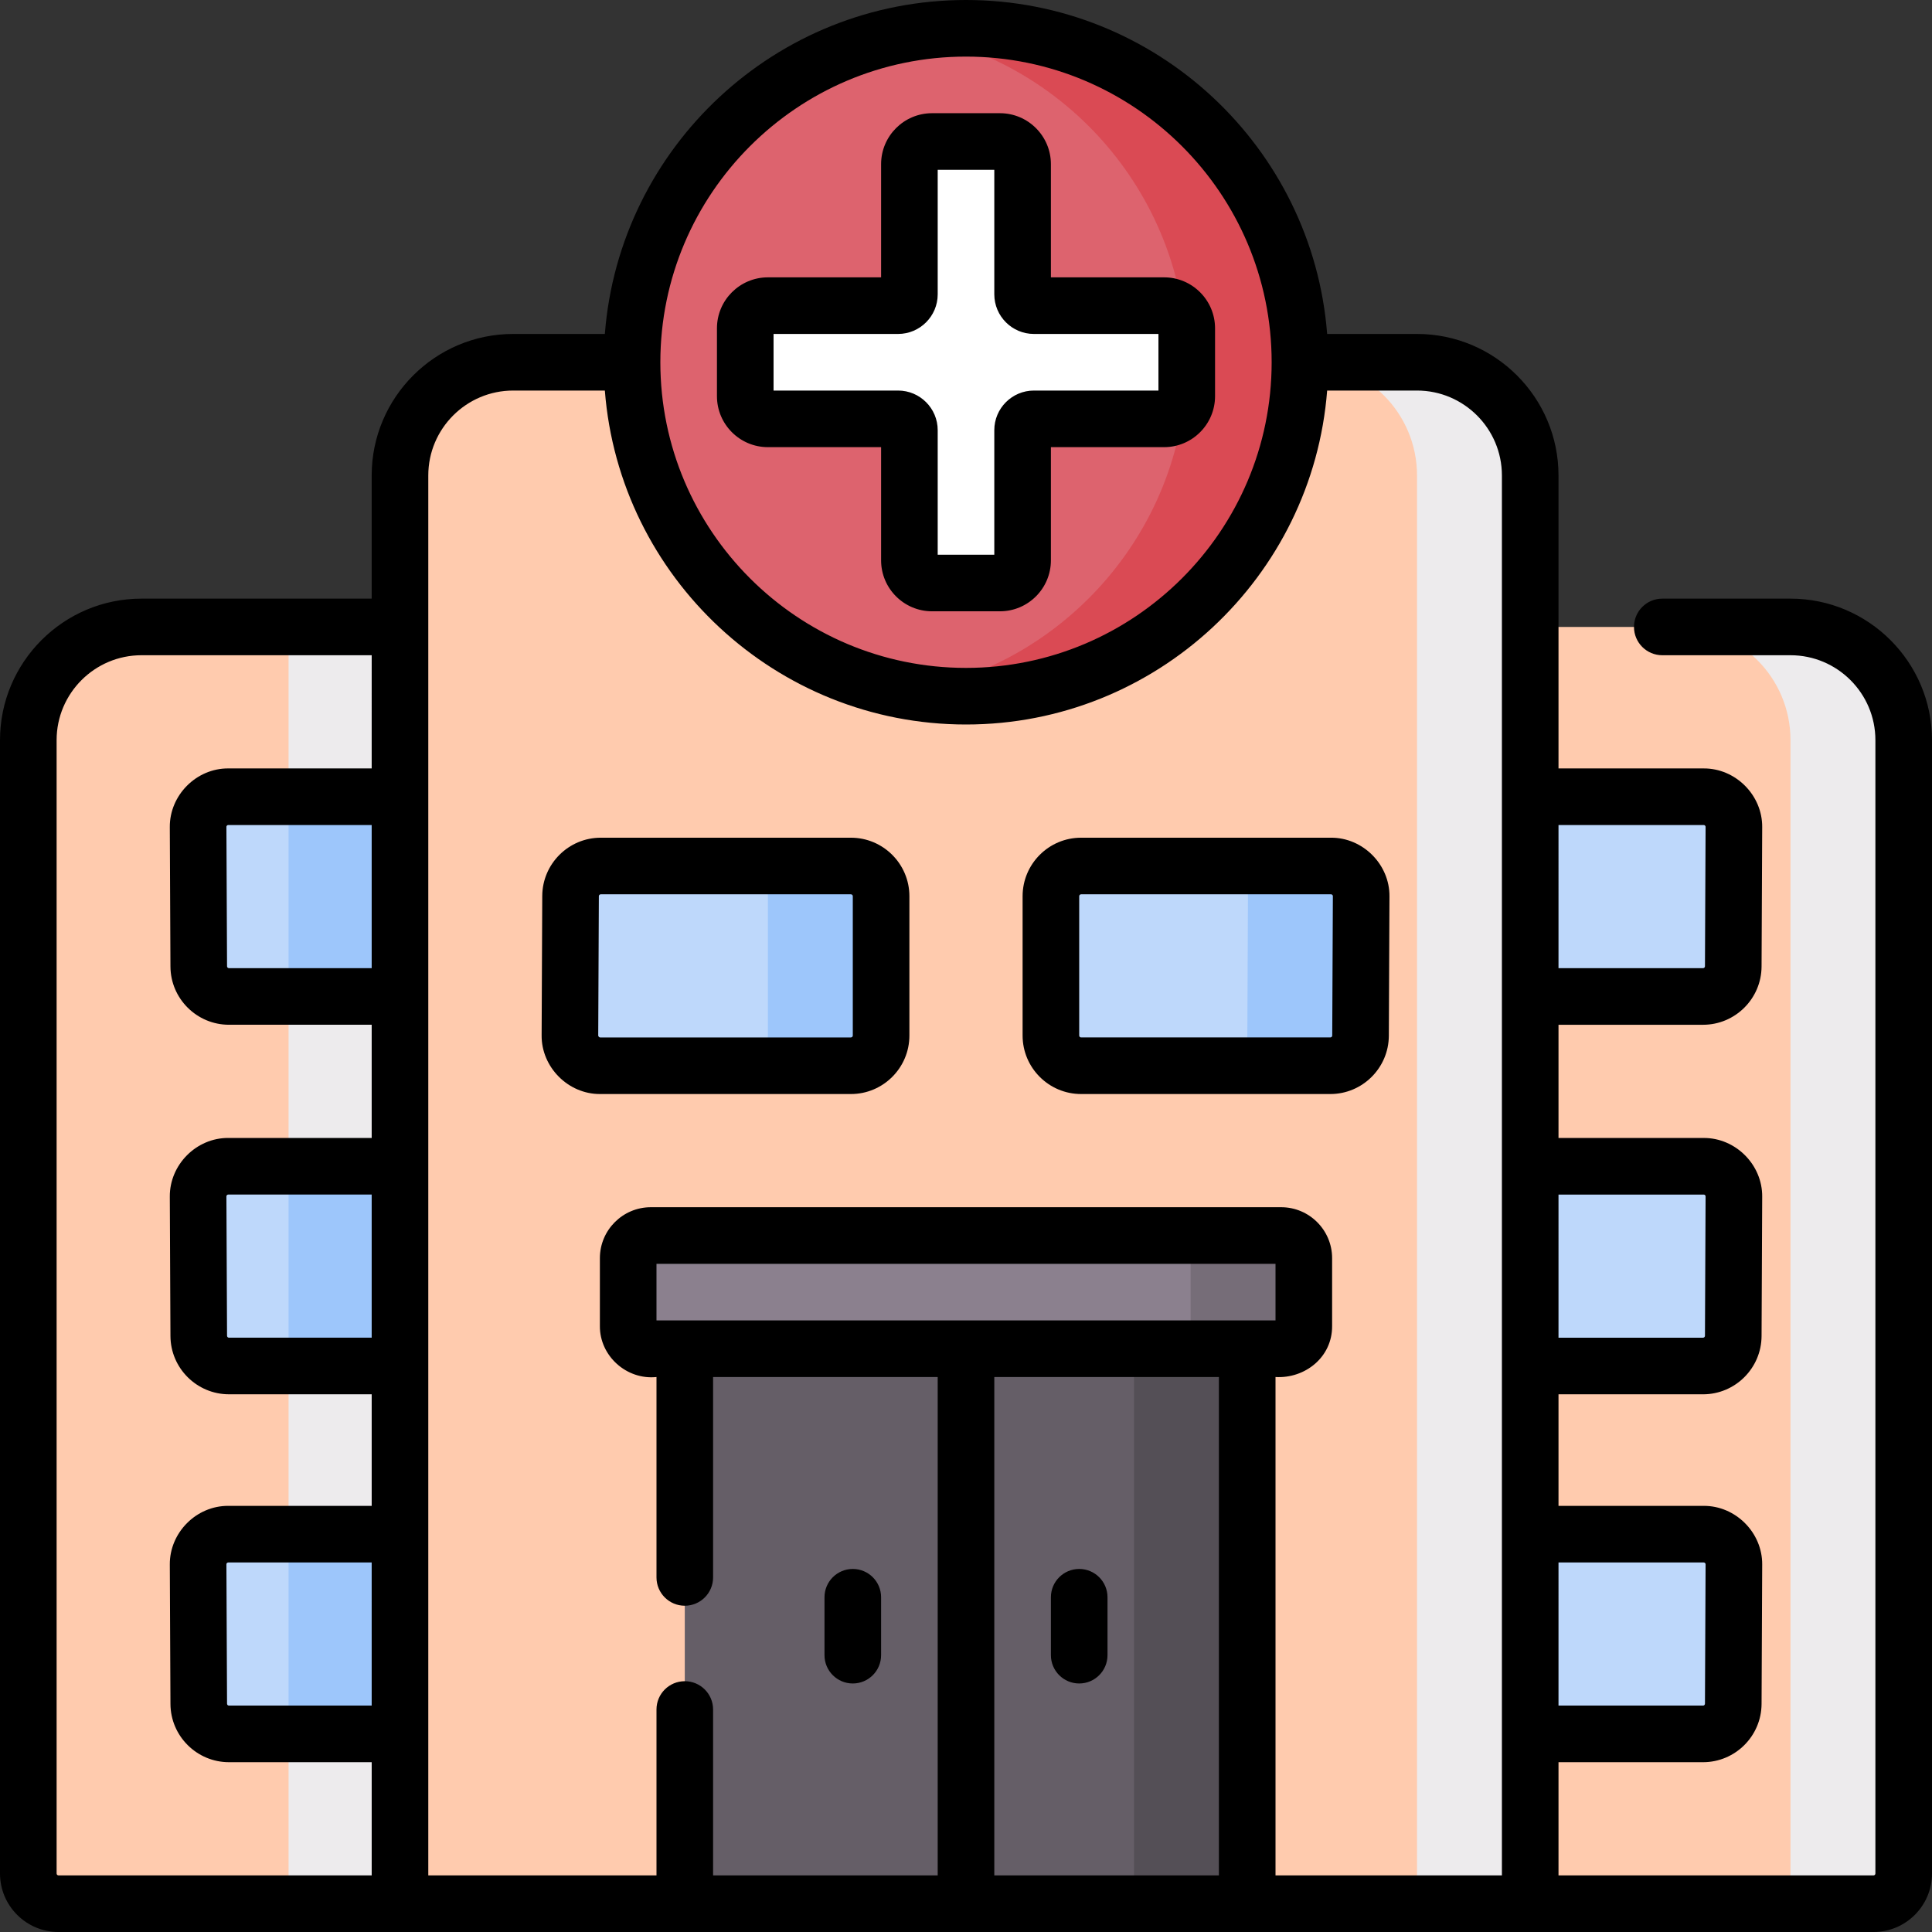 <?xml version="1.0"?>
<svg xmlns="http://www.w3.org/2000/svg" xmlns:xlink="http://www.w3.org/1999/xlink" xmlns:svgjs="http://svgjs.com/svgjs" version="1.1" width="512" height="512" x="0" y="0" viewBox="0 0 512 512" style="enable-background:new 0 0 512 512" xml:space="preserve" class=""><rect x="0" y="0" width="512" height="512" fill="#333333" stroke="none"/><g><g xmlns="http://www.w3.org/2000/svg"><g><g><g><path d="m15.5 504.5h90.975v-338.356h-68.975c-16.569 0-30 13.431-30 30v300.356c0 4.418 3.582 8 8 8z" fill="#ffcbae" data-original="#f7f6f7" style="" class=""/></g><path d="m76.475 166.144h30v338.356h-30z" fill="#edebed" data-original="#edebed" style="" class=""/><g><path d="m106.475 211.144h-45.975c-4.432 0-8.02 3.604-8 8.036l.167 36.93c.02 4.404 3.596 7.964 8 7.964h45.808z" fill="#bed8fb" data-original="#bed8fb" style="" class=""/><path d="m106.475 309.074h-45.975c-4.432 0-8.02 3.604-8 8.036l.167 36.93c.02 4.404 3.596 7.964 8 7.964h45.808z" fill="#bed8fb" data-original="#bed8fb" style="" class=""/><path d="m76.475 211.144h30v52.93h-30z" fill="#9dc6fb" data-original="#9dc6fb" style=""/><path d="m76.475 309.074h30v52.93h-30z" fill="#9dc6fb" data-original="#9dc6fb" style=""/><path d="m106.475 406.57h-45.975c-4.432 0-8.02 3.604-8 8.036l.167 36.93c.02 4.404 3.596 7.964 8 7.964h45.808z" fill="#bed8fb" data-original="#bed8fb" style="" class=""/><path d="m76.475 406.57h30v52.93h-30z" fill="#9dc6fb" data-original="#9dc6fb" style=""/></g></g><path d="m405.525 504.5h-75l-74.525-15-74.525 15h-75.475v-378.5c0-16.569 13.431-30 30-30h239.525c16.569 0 30 13.431 30 30z" fill="#ffcbae" data-original="#f7f6f7" style="" class=""/><path d="m375.525 96h-30c16.569 0 30 13.432 30 30v378.5h30v-378.5c0-16.568-13.432-30-30-30z" fill="#edebed" data-original="#edebed" style="" class=""/><g><circle cx="256" cy="96" fill="#dd636e" r="88.5" data-original="#dd636e" style=""/><path d="m256 7.5c-5.112 0-10.123.441-15 1.277 41.68 7.146 73.5 43.536 73.5 87.223s-31.82 80.076-73.5 87.223c4.877.836 9.888 1.277 15 1.277 48.799 0 88.5-39.701 88.5-88.5s-39.701-88.5-88.5-88.5z" fill="#da4a54" data-original="#da4a54" style=""/><path d="m308.5 81h-34.5c-1.657 0-3-1.343-3-3v-34.5c0-3.314-2.686-6-6-6h-18c-3.314 0-6 2.686-6 6v34.5c0 1.657-1.343 3-3 3h-34.5c-3.314 0-6 2.686-6 6v18c0 3.314 2.686 6 6 6h34.5c1.657 0 3 1.343 3 3v34.5c0 3.314 2.686 6 6 6h18c3.314 0 6-2.686 6-6v-34.5c0-1.657 1.343-3 3-3h34.5c3.314 0 6-2.686 6-6v-18c0-3.314-2.686-6-6-6z" fill="#ffffff" data-original="#ffffff" style="" class=""/></g><path d="m181.475 357.426h149.049v147.074h-149.049z" fill="#655e67" data-original="#655e67" style="" class=""/><path d="m300.525 357.426h30v147.074h-30z" fill="#544f56" data-original="#544f56" style="" class=""/><path d="m225.5 282.43h-66.464c-4.432 0-8.02-3.604-8-8.036l.167-36.93c.02-4.404 3.596-7.964 8-7.964h66.297c4.418 0 8 3.582 8 8v36.93c0 4.418-3.582 8-8 8z" fill="#bed8fb" data-original="#bed8fb" style="" class=""/><path d="m225.5 229.5h-30c4.418 0 8 3.582 8 8v36.93c0 4.418-3.582 8-8 8h30c4.418 0 8-3.582 8-8v-36.93c0-4.418-3.582-8-8-8z" fill="#9dc6fb" data-original="#9dc6fb" style=""/><path d="m286.5 229.5h66.224c4.432 0 8.02 3.604 8 8.036l-.167 36.93c-.02 4.404-3.596 7.964-8 7.964h-66.057c-4.418 0-8-3.582-8-8v-36.93c0-4.418 3.582-8 8-8z" fill="#bed8fb" data-original="#bed8fb" style="" class=""/><path d="m352.724 229.5h-30c4.432 0 8.02 3.604 8 8.036l-.167 36.93c-.02 4.404-3.596 7.964-8 7.964h30c4.404 0 7.98-3.56 8-7.964l.167-36.93c.02-4.432-3.568-8.036-8-8.036z" fill="#9dc6fb" data-original="#9dc6fb" style=""/><g><g><path d="m496.5 504.5h-90.975v-338.356h68.975c16.569 0 30 13.431 30 30v300.356c0 4.418-3.582 8-8 8z" fill="#ffcbae" data-original="#f7f6f7" style="" class=""/></g><path d="m474.5 166.144h-30c16.569 0 30 13.432 30 30v300.356c0 4.418-3.582 8-8 8h30c4.418 0 8-3.582 8-8v-300.356c0-16.569-13.431-30-30-30z" fill="#edebed" data-original="#edebed" style="" class=""/><g fill="#bed8fb"><path d="m405.525 211.144h45.975c4.432 0 8.02 3.604 8 8.036l-.167 36.93c-.02 4.404-3.596 7.964-8 7.964h-45.808" fill="#bed8fb" data-original="#bed8fb" style="" class=""/><path d="m405.525 309.074h45.975c4.432 0 8.02 3.604 8 8.036l-.167 36.93c-.02 4.404-3.596 7.964-8 7.964h-45.808z" fill="#bed8fb" data-original="#bed8fb" style="" class=""/><path d="m405.525 406.57h45.975c4.432 0 8.02 3.604 8 8.036l-.167 36.93c-.02 4.404-3.596 7.964-8 7.964h-45.808z" fill="#bed8fb" data-original="#bed8fb" style="" class=""/></g></g><path d="m339.525 327.426h-167.05c-3.314 0-6 2.686-6 6v18c0 3.314 2.686 6 6 6h167.049c3.314 0 6-2.686 6-6v-18c.001-3.313-2.686-6-5.999-6z" fill="#8b808e" data-original="#8b808e" style="" class=""/><path d="m339.525 327.426h-30c3.314 0 6 2.687 6 6v18c0 3.314-2.686 6-6 6h30c3.314 0 6-2.686 6-6v-18c0-3.313-2.687-6-6-6z" fill="#766d78" data-original="#766d78" style=""/></g><path d="m474.5 158.644h-33.976c-4.142 0-7.5 3.358-7.5 7.5s3.358 7.5 7.5 7.5h33.976c12.407 0 22.5 10.093 22.5 22.5v300.356c0 .276-.224.5-.5.5h-83.48v-30h38.312c8.508 0 15.461-6.922 15.5-15.43l.168-36.93c.079-8.475-7.05-15.612-15.5-15.57h-38.48v-29.566h38.312c8.508 0 15.461-6.921 15.5-15.429l.168-36.931c.079-8.475-7.05-15.611-15.5-15.57h-38.48v-30h38.312c8.508 0 15.461-6.922 15.5-15.43l.168-36.931c.079-8.474-7.05-15.611-15.5-15.57h-38.48v-77.643c0-20.678-16.822-37.5-37.5-37.5h-23.812c-3.838-49.443-45.297-88.5-95.708-88.5s-91.87 39.057-95.708 88.5h-24.292c-20.678 0-37.5 16.822-37.5 37.5v32.644h-61c-20.678 0-37.5 16.822-37.5 37.5v300.356c0 8.547 6.953 15.5 15.5 15.5h481c8.547 0 15.5-6.953 15.5-15.5v-300.356c0-20.678-16.822-37.5-37.5-37.5zm-61.48 60h38.48c.051 0 .208 0 .354.147s.146.303.146.354l-.167 36.93c-.001.275-.226.498-.5.498h-38.313zm0 97.93h38.48c.051 0 .208 0 .354.147s.146.304.146.355l-.167 36.93c-.001.274-.226.498-.5.498h-38.313zm0 97.496h38.48c.051 0 .208 0 .354.147s.146.304.146.355l-.167 36.93c-.001.274-.226.498-.5.498h-38.313zm-314.52 37.93h-37.83c-.279 0-.499-.217-.5-.495l-.17-36.929c0-.053-.001-.212.146-.359.146-.147.303-.147.354-.147h38zm0-97.5h-37.83c-.279 0-.499-.217-.5-.495l-.17-36.929c0-.052-.001-.208.148-.358.147-.148.301-.148.352-.148h38zm0-97.93h-37.83c-.279 0-.499-.217-.5-.495l-.17-36.929c0-.052-.001-.208.148-.358.147-.148.301-.148.352-.148h38zm0-52.93h-38c-8.481-.047-15.575 7.11-15.5 15.575l.17 36.929c.039 8.506 6.992 15.426 15.5 15.426h37.83v30h-38c-8.481-.047-15.575 7.111-15.5 15.575l.17 36.93c.039 8.506 6.992 15.426 15.5 15.426h37.83v29.57h-38c-8.486-.047-15.575 7.105-15.5 15.575l.17 36.93c.038 8.504 6.992 15.424 15.5 15.424h37.83v30h-83c-.276 0-.5-.224-.5-.5v-300.356c0-12.407 10.093-22.5 22.5-22.5h61zm157.5-188.64c44.664 0 81 36.336 81 81s-36.336 81-81 81-81-36.336-81-81 36.336-81 81-81zm67.024 482h-59.524v-132.074h59.524zm-149.048-147.074v-15h164.049v15zm224.044 147.074h-59.996v-132.074c7.829.454 15.05-5.272 15-13.5v-18c0-7.444-6.056-13.5-13.5-13.5h-167.048c-7.444 0-13.5 6.056-13.5 13.5v18c-.053 7.882 7.039 14.32 15 13.5v53.109c0 4.142 3.358 7.5 7.5 7.5s7.5-3.358 7.5-7.5v-53.109h59.524v132.074h-59.524v-43.965c0-4.142-3.358-7.5-7.5-7.5s-7.5 3.358-7.5 7.5v43.965h-60.476v-371c0-12.407 10.093-22.5 22.5-22.5h24.292c3.838 49.443 45.297 88.5 95.708 88.5s91.87-39.057 95.708-88.5h23.812c12.407 0 22.5 10.093 22.5 22.5zm-164.52-378.5v30c0 7.444 6.056 13.5 13.5 13.5h18c7.444 0 13.5-6.056 13.5-13.5v-30h30c7.444 0 13.5-6.056 13.5-13.5v-18c0-7.444-6.056-13.5-13.5-13.5h-30v-30c0-7.444-6.056-13.5-13.5-13.5h-18c-7.444 0-13.5 6.056-13.5 13.5v30h-30c-7.444 0-13.5 6.056-13.5 13.5v18c0 7.444 6.056 13.5 13.5 13.5zm-28.5-30h33c5.79 0 10.5-4.71 10.5-10.5v-33h15v33c0 5.79 4.71 10.5 10.5 10.5h33v15h-33c-5.79 0-10.5 4.71-10.5 10.5v33h-15v-33c0-5.79-4.71-10.5-10.5-10.5h-33zm21 357.639c4.142 0 7.5-3.358 7.5-7.5v-15.351c0-4.142-3.358-7.5-7.5-7.5s-7.5 3.358-7.5 7.5v15.351c0 4.142 3.358 7.5 7.5 7.5zm-.5-224.139h-66.296c-8.509 0-15.462 6.922-15.5 15.43l-.167 36.929c-.09 8.432 7.032 15.619 15.5 15.571h66.463c8.547 0 15.5-6.953 15.5-15.5v-36.93c0-8.547-6.953-15.5-15.5-15.5zm.5 52.43c0 .276-.224.5-.5.5h-66.464c-.199.026-.527-.303-.5-.502l.167-36.931c.001-.274.225-.497.5-.497h66.297c.276 0 .5.224.5.5zm60 171.709c4.142 0 7.5-3.358 7.5-7.5v-15.351c0-4.142-3.358-7.5-7.5-7.5s-7.5 3.358-7.5 7.5v15.351c0 4.142 3.358 7.5 7.5 7.5zm66.724-224.139h-66.224c-8.547 0-15.5 6.953-15.5 15.5v36.93c0 8.547 6.953 15.5 15.5 15.5h66.056c8.508 0 15.461-6.922 15.5-15.43l.167-36.931c.08-8.473-7.05-15.61-15.499-15.569zm.332 52.432c-.001.274-.226.498-.5.498h-66.056c-.276 0-.5-.224-.5-.5v-36.93c0-.276.224-.5.5-.5h66.224c.051 0 .208 0 .354.147s.146.303.146.354z" fill="#000000" data-original="#000000" style="" class=""/></g></g></svg>
